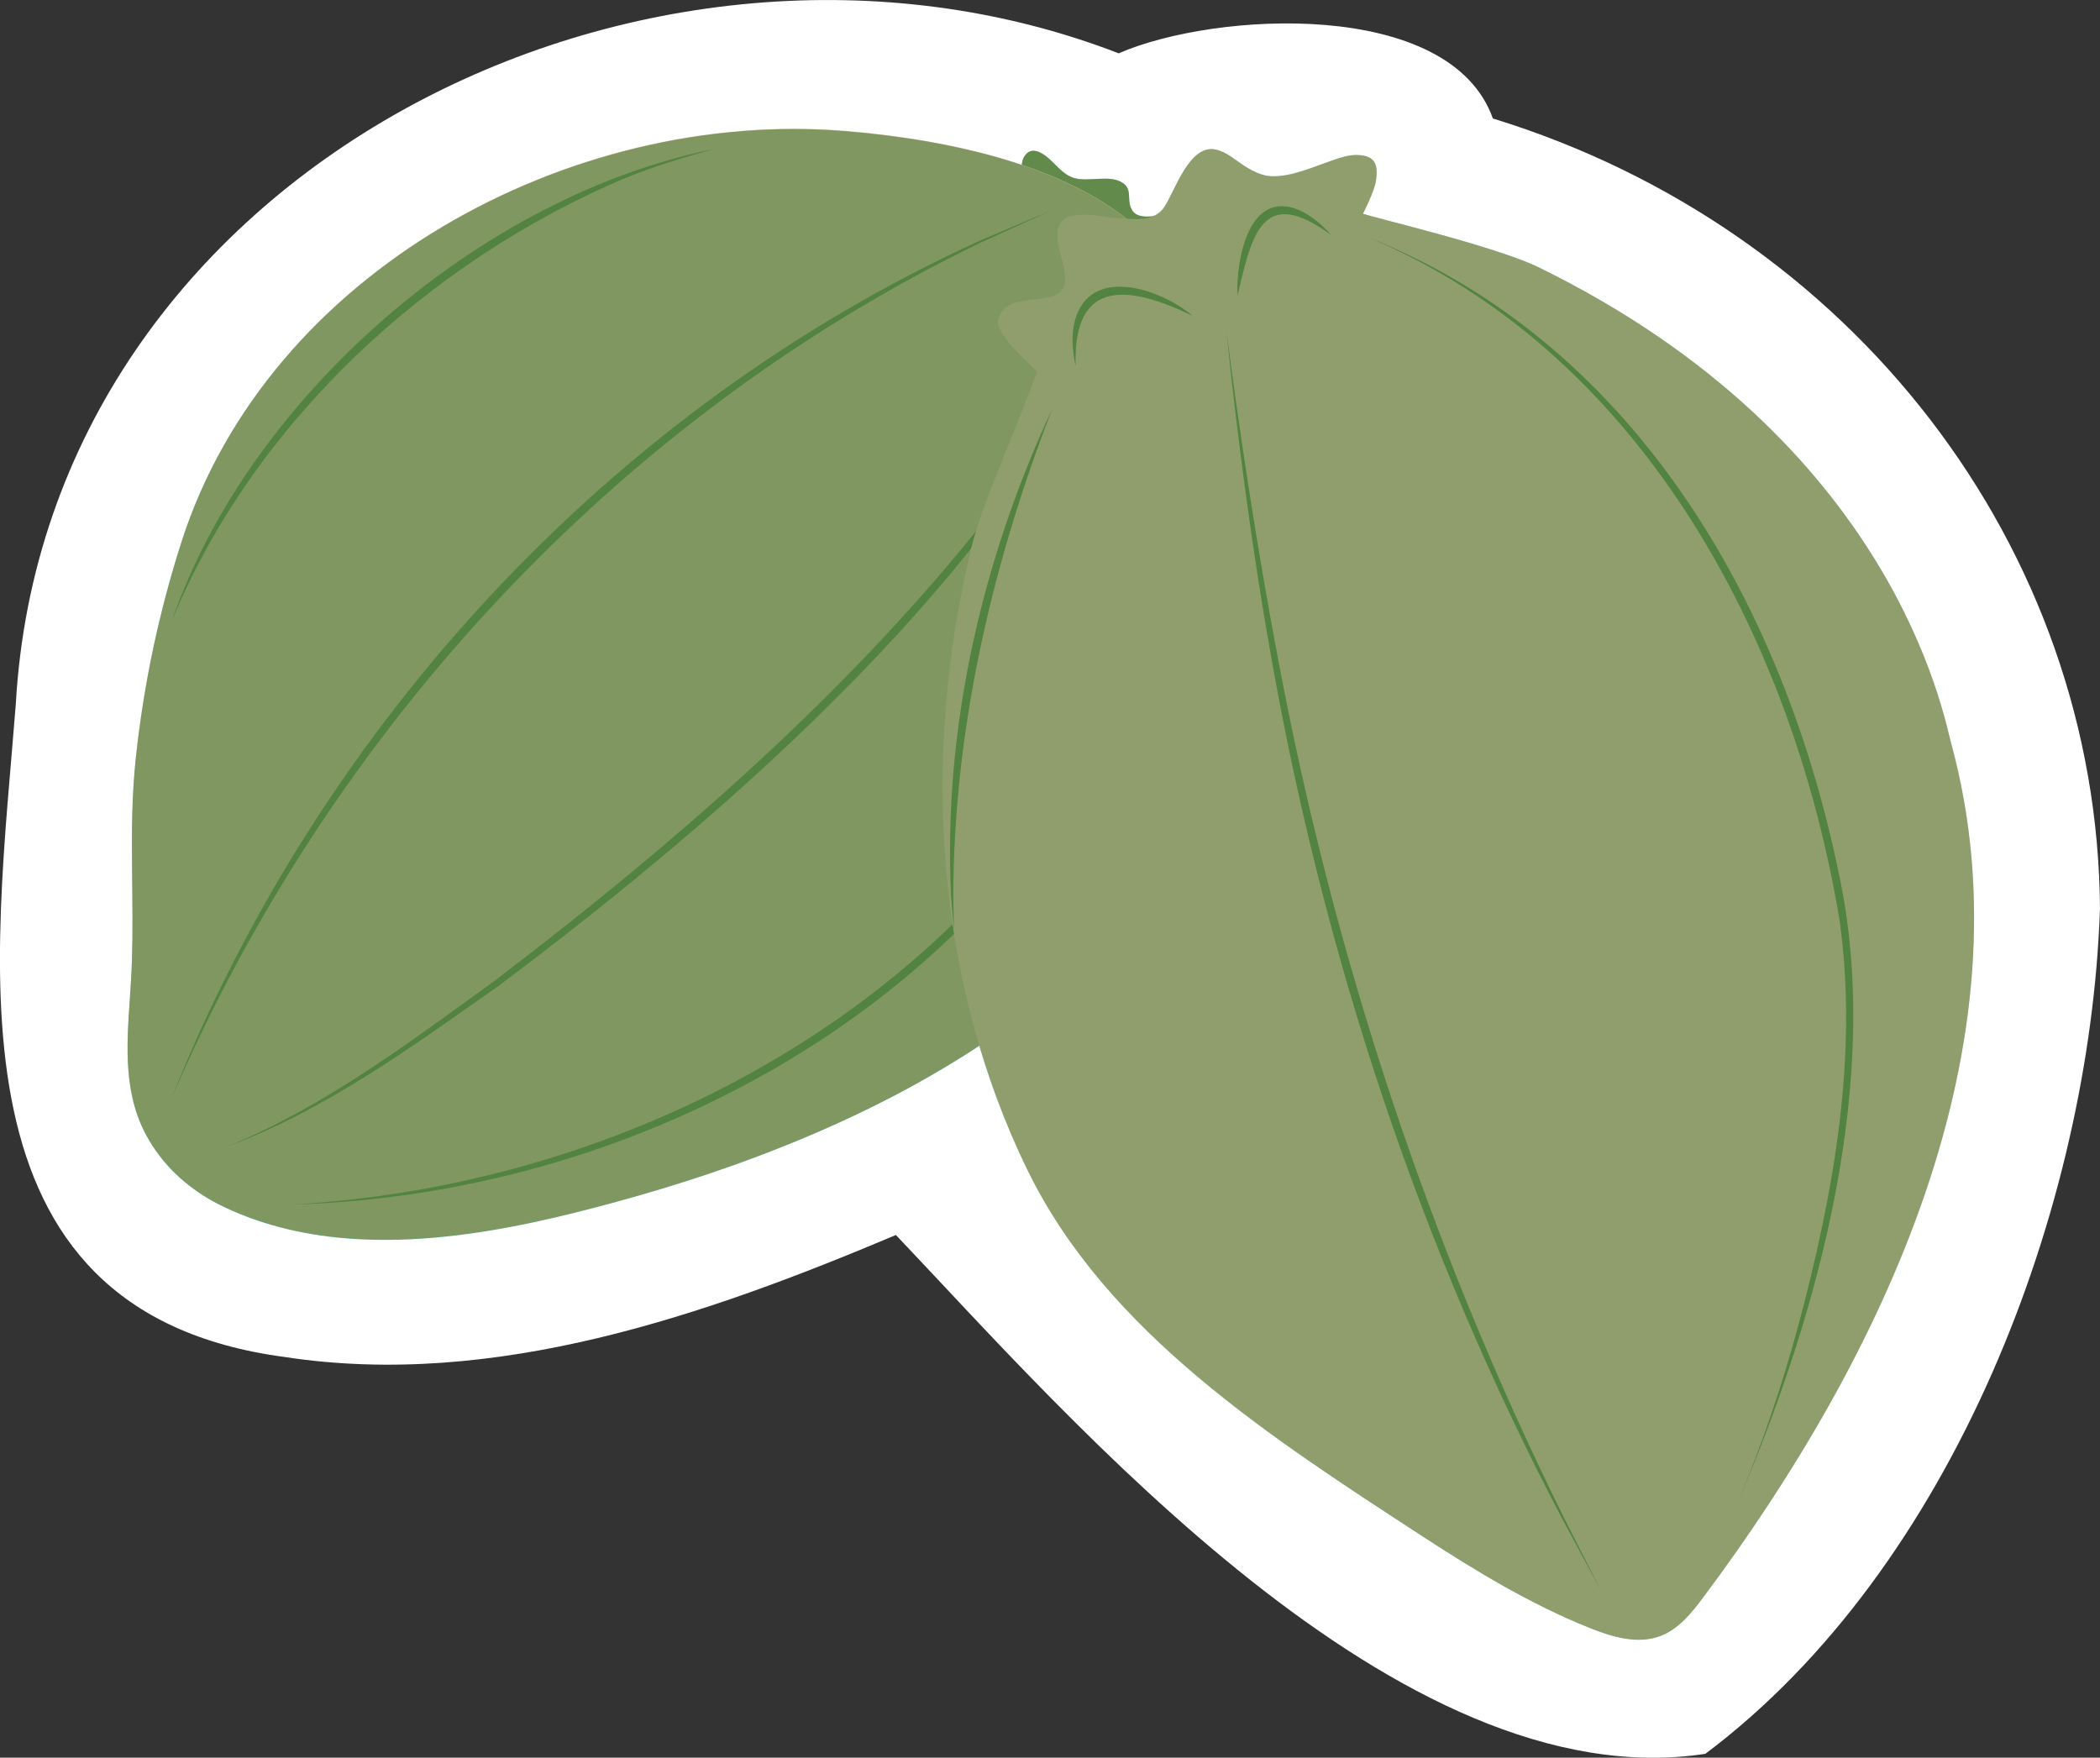 <?xml version="1.0" encoding="UTF-8"?>
<svg id="Layer_2" data-name="Layer 2" xmlns="http://www.w3.org/2000/svg" viewBox="0 0 250.08 209.33">
  <rect x="0" y="0" width="250.08" height="209.33" fill="#333333" stroke="none"/>
  <defs>
    <style>
      .cls-1 {
        fill: #19995c;
      }

      .cls-1, .cls-2, .cls-3, .cls-4, .cls-5, .cls-6, .cls-7 {
        stroke-width: 0px;
      }

      .cls-2 {
        fill: #008d4a;
      }

      .cls-3 {
        fill: none;
      }

      .cls-4 {
        fill: #fff;
      }

      .cls-5 {
        fill: #cd7534;
        isolation: isolate;
        opacity: .4;
      }

      .cls-6 {
        fill: #4caf81;
      }

      .cls-7 {
        fill: #66bb93;
      }
    </style>
  </defs>
  <g id="Blancos">
    <path class="cls-3" d="m23.81,81.94c-.57,3.07-1.02,6.17-1.35,9.28-.22,2.08-.33,4.16-.39,6.24.05-2.08.17-4.15.39-6.24.33-3.11.78-6.21,1.35-9.28Z"/>
    <path class="cls-4" d="m250.08,108.37c-.23-43.21-29.6-81.13-72.3-94.26-5.1-14.34-33.11-12.75-44.56-7.76C77.36-15.24,5.47,20.14,1.88,83.88c-2.39,30.67-8.96,72.33,32.09,77.74,24.88,3.79,50-4.95,72.72-14.54,20.58,21.64,59.86,67.35,96.39,61.79,29.64-22.24,45.76-65.16,46.99-100.49Z"/>
  </g>
  <g id="Productos">
    <g>
      <path class="cls-6" d="m147.46,48.6c.02.1.05.21.07.31-.02-.11-.04-.21-.07-.31Z"/>
      <path class="cls-1" d="m143.13,36.52c1.13-.96,1.87-2.03,1.36-2.98-.26-.49-.76-.79-1.27-1.01-1.09-.48-2.16-1.11-2.41-2.37-.14-.73.02-1.48.09-2.23.41-4.71-5.14-.29-6.26-3.25-.38-1,.14-2.09-.85-2.83-.77-.58-1.83-.6-2.92-.55-1.1.05-2.22.17-3.11-.14-.96-.34-1.67-1.14-2.4-1.85-.9-.89-2.49-2.19-3.41-.62-.17.28-.23.61-.27.94,4.46,1.51,8.65,3.5,12.11,6.13,3.97,3.02,7.05,6.66,9.34,10.76Z"/>
      <path class="cls-6" d="m146.63,45.05s.03.09.04.13c-.01-.04-.03-.09-.04-.13Z"/>
      <path class="cls-6" d="m37.96,38.36c1.47-1.45,3-2.84,4.59-4.17-1.59,1.33-3.12,2.72-4.59,4.17Z"/>
      <path class="cls-6" d="m33.76,42.9c1.33-1.57,2.73-3.09,4.2-4.54-1.47,1.45-2.87,2.97-4.2,4.54Z"/>
      <path class="cls-6" d="m147.08,46.79c.02.08.04.16.06.24-.02-.08-.04-.16-.06-.24Z"/>
      <path class="cls-6" d="m102.83,15.8c.21.02.43.05.64.07-.21-.02-.43-.05-.64-.07Z"/>
      <path class="cls-6" d="m146.11,43.34s0,.02,0,.03c0,0,0-.02,0-.03Z"/>
      <path class="cls-6" d="m107.94,16.43c.16.02.33.05.49.07-.17-.03-.33-.05-.49-.07Z"/>
      <path class="cls-6" d="m116.34,18.07s.06.02.1.02c-.03,0-.06-.02-.1-.02Z"/>
      <path class="cls-6" d="m105.29,16.07c.22.03.45.06.68.09-.23-.03-.45-.06-.68-.09Z"/>
      <path class="cls-6" d="m118.95,18.78c.06.02.12.04.19.05-.06-.02-.12-.04-.19-.05Z"/>
      <path class="cls-6" d="m86.96,138.9c-3.62,1.28-7.26,2.43-10.92,3.48,3.65-1.05,7.3-2.2,10.92-3.48Z"/>
      <path class="cls-6" d="m42.19,147.53c1.78.11,3.58.14,5.38.09-1.8.05-3.6.02-5.38-.09Z"/>
      <path class="cls-6" d="m97.68,134.7c-2.35,1.02-4.72,1.98-7.11,2.89,2.39-.91,4.77-1.87,7.11-2.89Z"/>
      <path class="cls-6" d="m76.04,142.38c-2.43.7-4.87,1.35-7.3,1.96,2.43-.61,4.86-1.26,7.3-1.96Z"/>
      <path class="cls-6" d="m24.24,142.37c.8.51,1.63.96,2.49,1.37,4.87,2.31,10.11,3.45,15.46,3.79-5.35-.34-10.59-1.48-15.46-3.79-.86-.41-1.69-.86-2.49-1.37Z"/>
      <path class="cls-6" d="m33.76,42.9c-5.32,6.29-9.5,13.52-12.09,21.54-1.02,3.16-1.91,6.36-2.68,9.58.77-3.23,1.67-6.42,2.68-9.58,2.59-8.02,6.76-15.25,12.09-21.54Z"/>
      <path class="cls-3" d="m103.47,15.86c.6.06,1.21.13,1.82.21-.61-.08-1.22-.14-1.82-.21Z"/>
      <path class="cls-3" d="m138.29,104.06c-.77,1.16-1.59,2.29-2.44,3.39.86-1.1,1.67-2.23,2.44-3.39Z"/>
      <path class="cls-3" d="m133.16,110.66c-.93,1.04-1.9,2.05-2.9,3.04,1-.99,1.97-2,2.9-3.04Z"/>
      <path class="cls-3" d="m58.21,24c1.87-.93,3.78-1.79,5.72-2.57-1.94.79-3.85,1.64-5.72,2.57Z"/>
      <path class="cls-3" d="m72.82,18.38c4.02-1.13,8.12-1.95,12.24-2.46-4.12.5-8.22,1.33-12.24,2.46Z"/>
      <path class="cls-3" d="m47.48,30.39c1.7-1.2,3.44-2.33,5.24-3.4-1.79,1.07-3.54,2.2-5.24,3.4Z"/>
      <path class="cls-3" d="m52.71,26.99c1.79-1.07,3.63-2.07,5.5-2.99-1.87.93-3.71,1.93-5.5,2.99Z"/>
      <path class="cls-3" d="m121.69,19.63c-.84-.28-1.69-.55-2.55-.8.86.25,1.71.52,2.55.8h0Z"/>
      <path class="cls-3" d="m105.97,16.16c.65.08,1.31.18,1.98.27-.66-.1-1.32-.19-1.98-.27Z"/>
      <path class="cls-3" d="m147.39,76.55c.23-1.83.42-3.67.58-5.51.15-1.68.28-3.37.37-5.06-.09,1.69-.22,3.38-.37,5.06-.16,1.84-.35,3.68-.58,5.51Z"/>
      <path class="cls-3" d="m138.29,104.06c2.31-3.48,4.22-7.24,5.6-11.32,1.48-4.37,2.45-8.88,3.13-13.45-.68,4.57-1.64,9.08-3.13,13.45-1.38,4.08-3.29,7.84-5.6,11.32Z"/>
      <path class="cls-3" d="m114.6,125.85c3.22-2.02,6.33-4.2,9.3-6.56,1.67-1.32,3.28-2.7,4.83-4.14-1.55,1.44-3.16,2.82-4.83,4.14-2.96,2.35-6.07,4.53-9.3,6.56Z"/>
      <path class="cls-3" d="m100.49,15.58c.77.06,1.55.13,2.34.21-.79-.08-1.57-.15-2.34-.21-5.1-.41-10.28-.28-15.43.35,5.15-.63,10.33-.76,15.43-.35Z"/>
      <path class="cls-3" d="m116.43,18.1c.84.21,1.68.44,2.52.68-.83-.24-1.67-.47-2.52-.68Z"/>
      <path class="cls-3" d="m108.44,16.51c2.61.4,5.27.91,7.9,1.57-2.63-.65-5.29-1.17-7.9-1.57Z"/>
      <path class="cls-3" d="m146.12,43.36c.18.56.35,1.12.51,1.69-.16-.57-.33-1.13-.51-1.69Z"/>
      <path class="cls-3" d="m146.67,45.19c.15.53.28,1.07.41,1.61-.13-.54-.26-1.08-.41-1.61Z"/>
      <path class="cls-3" d="m146.11,43.34c-.78-2.38-1.77-4.66-2.97-6.81h0c1.2,2.15,2.19,4.43,2.97,6.81Z"/>
      <path class="cls-3" d="m148.47,58.38c-.07-2.53-.26-5.06-.63-7.57-.09-.64-.2-1.27-.32-1.9.12.63.22,1.26.32,1.9.37,2.51.56,5.03.63,7.57Z"/>
      <path class="cls-3" d="m147.14,47.04c.12.52.23,1.04.33,1.56-.1-.52-.21-1.05-.33-1.56Z"/>
      <path class="cls-6" d="m148.47,58.38c-.07-2.53-.26-5.06-.63-7.57-.09-.64-.2-1.27-.32-1.9-.02-.11-.04-.21-.07-.31-.1-.52-.21-1.05-.33-1.56-.02-.08-.04-.16-.06-.24-.13-.54-.26-1.08-.41-1.61-.01-.04-.03-.09-.04-.13-.16-.57-.33-1.13-.51-1.69,0,0,0-.02,0-.03-.78-2.38-1.77-4.66-2.97-6.81h0c-2.29-4.1-5.37-7.75-9.34-10.76-3.46-2.63-7.64-4.62-12.11-6.13h0c-.84-.28-1.69-.55-2.55-.8-.06-.02-.12-.04-.19-.05-.83-.24-1.67-.47-2.52-.68-.03,0-.06-.02-.1-.02-2.63-.65-5.29-1.17-7.9-1.57-.17-.03-.33-.05-.49-.07-.66-.1-1.32-.19-1.98-.27-.23-.03-.45-.06-.68-.09-.61-.08-1.22-.14-1.82-.21-.21-.02-.43-.05-.64-.07-.79-.08-1.57-.15-2.34-.21-5.1-.41-10.28-.28-15.43.35-4.12.5-8.22,1.33-12.24,2.46-3.02.85-5.99,1.86-8.89,3.04-1.94.79-3.85,1.64-5.72,2.57-1.87.93-3.71,1.93-5.5,2.99-1.79,1.07-3.54,2.2-5.24,3.4-1.7,1.2-3.34,2.47-4.93,3.79-1.59,1.33-3.12,2.72-4.59,4.17-1.47,1.45-2.87,2.97-4.2,4.54-5.32,6.29-9.5,13.52-12.09,21.54-1.02,3.16-1.91,6.36-2.68,9.58-.51,2.15-.97,4.32-1.37,6.49-.6,3.26-1.08,6.55-1.43,9.85-.23,2.21-.35,4.42-.41,6.62-.03,1.1-.04,2.2-.04,3.3,0,2.2.03,4.4.05,6.59.03,3.3.04,6.59-.16,9.89-.03.42-.05.85-.08,1.27-.14,2.12-.31,4.23-.33,6.31-.03,2.92.22,5.79,1.2,8.55.28.79.62,1.56,1.04,2.33.21.38.43.76.67,1.14.27.42.55.83.85,1.22,1.48,1.95,3.27,3.53,5.27,4.8.8.51,1.63.96,2.49,1.37,4.87,2.31,10.11,3.45,15.46,3.79,1.78.11,3.58.14,5.38.09,7.2-.2,14.46-1.59,21.17-3.28,2.43-.61,4.86-1.26,7.3-1.96,3.65-1.05,7.3-2.2,10.92-3.48,1.21-.43,2.41-.86,3.6-1.32,2.39-.91,4.77-1.87,7.11-2.89,5.87-2.55,11.56-5.48,16.93-8.85,3.22-2.02,6.33-4.2,9.3-6.56,1.67-1.32,3.28-2.7,4.83-4.14.52-.48,1.03-.97,1.53-1.46,1-.99,1.97-2,2.9-3.04.93-1.04,1.83-2.11,2.69-3.21.86-1.1,1.67-2.23,2.44-3.39,2.31-3.48,4.22-7.24,5.6-11.32,1.48-4.37,2.45-8.88,3.13-13.45.14-.91.26-1.83.37-2.74.23-1.83.42-3.67.58-5.51.15-1.68.28-3.37.37-5.06.14-2.53.2-5.07.13-7.61Z"/>
      <path class="cls-2" d="m20.44,130.76c17.73-44.45,52.46-82.1,96.1-102.03,0,0,8.8-3.73,8.8-3.73l-8.69,3.95c-43.04,20.87-77.33,57.99-96.2,101.81h0Z"/>
      <path class="cls-2" d="m27.18,136.5c11.55-4.75,21.66-12.42,31.72-19.69,24.7-18.84,48.5-39.8,66.27-65.47,3.48-5.17,6.59-10.61,9.01-16.37-13.33,32.38-47.18,61.71-74.83,82.46-10.18,7.14-20.45,14.7-32.18,19.08h0Z"/>
      <path class="cls-2" d="m34.49,143.47c45.1-2.44,89.95-29.04,103.99-73.59,1.98-6.14,3.29-12.5,3.87-18.95-.42,6.46-1.58,12.87-3.4,19.09-13.34,45.02-59.03,72.31-104.46,73.44h0Z"/>
      <path class="cls-2" d="m20.48,73.91c9.21-26.67,36.84-50.57,64.47-56.14-3.57.97-7.09,2.05-10.51,3.44-23.37,9.89-44.22,29.06-53.96,52.69h0Z"/>
      <path class="cls-7" d="m232.35,88.52c-.92-3.37-6.83-35.98-49.11-56.68-5.13-2.51-19.41-5.85-20.93-6.39,0,0,1.38-2.66,1.56-4.01.24-1.79-.05-2.91-2.22-2.98-1.04-.03-2.05.31-3.04.66-2.19.75-4.93,2-7.29,1.86-1.44-.08-2.9-1.02-4.04-1.85-.8-.58-1.65-1.17-2.62-1.34-3.02-.51-4.7,4.82-5.97,6.81-1.23,1.91-3.62,1.49-5.72,1.36-1.72-.11-4.15-.77-5.79-.09-2.39,1-.72,4.47-.44,6.22.08.51.17,1.01.1,1.5-.5,3.5-7.14.62-7.96,4.52-.36,1.75,3.53,4.94,4.64,6.17-.47,1.19-.93,2.38-1.39,3.57-1.85,4.9-5.32,12.57-6.53,17.66-5.84,24.43-4.34,51.18,6.81,73.94,9.44,19.27,29.02,31.81,46.99,43.52,6.35,4.14,12.87,8.09,19.9,10.91,2.69,1.08,5.73,1.99,8.44.96,2.17-.83,3.7-2.74,5.09-4.6,21.25-28.43,39.31-65.78,29.52-101.73Z"/>
      <path class="cls-2" d="m146.01,39.07c1.56,12.27,3.8,26.83,6.11,38.98,6.61,35.54,18.02,70.19,34.07,102.59,0,0,4.46,8.8,4.46,8.8l-4.68-8.69c-16.85-32.07-28.31-66.91-34.6-102.56-2.18-12.18-4.13-26.81-5.35-39.12h0Z"/>
      <path class="cls-2" d="m162.32,28.02c32,12.44,49.98,43.57,56.64,75.93,5.29,24.3-2.32,52.32-11.92,74.73,2.83-6.73,5.17-13.65,7.08-20.69,4.21-15.71,7.24-32.26,4.93-48.5-5.61-33.66-23.81-67.95-56.72-81.48h0Z"/>
      <path class="cls-2" d="m125.34,48.6c-7.19,18.5-11.77,38.21-11.82,58.12l.07,3.99-.33-3.98c-.97-19.96,3.67-40.08,12.09-58.13h0Z"/>
      <path class="cls-2" d="m142.01,37.6c-7.43-3.57-14.24-4.65-13.92,5.96-.37-1.74-.56-3.58-.08-5.39,1.82-6.65,10.22-3.77,14-.57h0Z"/>
      <path class="cls-2" d="m147.36,35.2c-.18-4.21,1.33-12.73,7.35-10.18,1.54.69,2.76,1.81,3.84,2.99-8.24-6.08-9.47-.07-11.18,7.19h0Z"/>
      <path class="cls-5" d="m232.35,88.52c-.92-3.37-6.83-35.98-49.11-56.68-5.13-2.51-19.41-5.85-20.93-6.39,0,0,1.38-2.66,1.56-4.01.24-1.79-.05-2.91-2.22-2.98-1.04-.03-2.05.31-3.04.66-2.19.75-4.93,2-7.29,1.86-1.44-.08-2.9-1.02-4.04-1.85-.8-.58-1.65-1.17-2.62-1.34-3.02-.51-4.7,4.82-5.97,6.81-.37.58-.86.93-1.41,1.15-1.14.1-2.22.05-2.64-1.08-.38-1,.14-2.09-.85-2.83-.77-.58-1.83-.6-2.92-.55-1.1.05-2.22.17-3.11-.14-.96-.34-1.67-1.14-2.4-1.85-.9-.89-2.49-2.19-3.41-.62-.17.28-.23.61-.27.94-6.96-2.35-14.58-3.52-21.2-4.05-32.66-2.63-68.47,16.77-78.82,48.85-2.72,8.42-4.56,17.12-5.49,25.92-.94,8.84-.04,17.6-.56,26.4-.4,6.77-1.39,13.56,2.5,19.6,2.16,3.36,5.17,5.75,8.61,7.38,12.99,6.16,28.58,3.97,42.02.6,16.55-4.15,33.47-10.32,47.89-19.82,1.52,5.11,3.42,10.12,5.78,14.93,9.44,19.27,29.02,31.81,46.99,43.52,6.35,4.14,12.87,8.09,19.9,10.91,2.69,1.08,5.73,1.99,8.44.96,2.17-.83,3.7-2.74,5.09-4.6,21.25-28.43,39.31-65.78,29.52-101.73Z"/>
    </g>
  </g>
</svg>